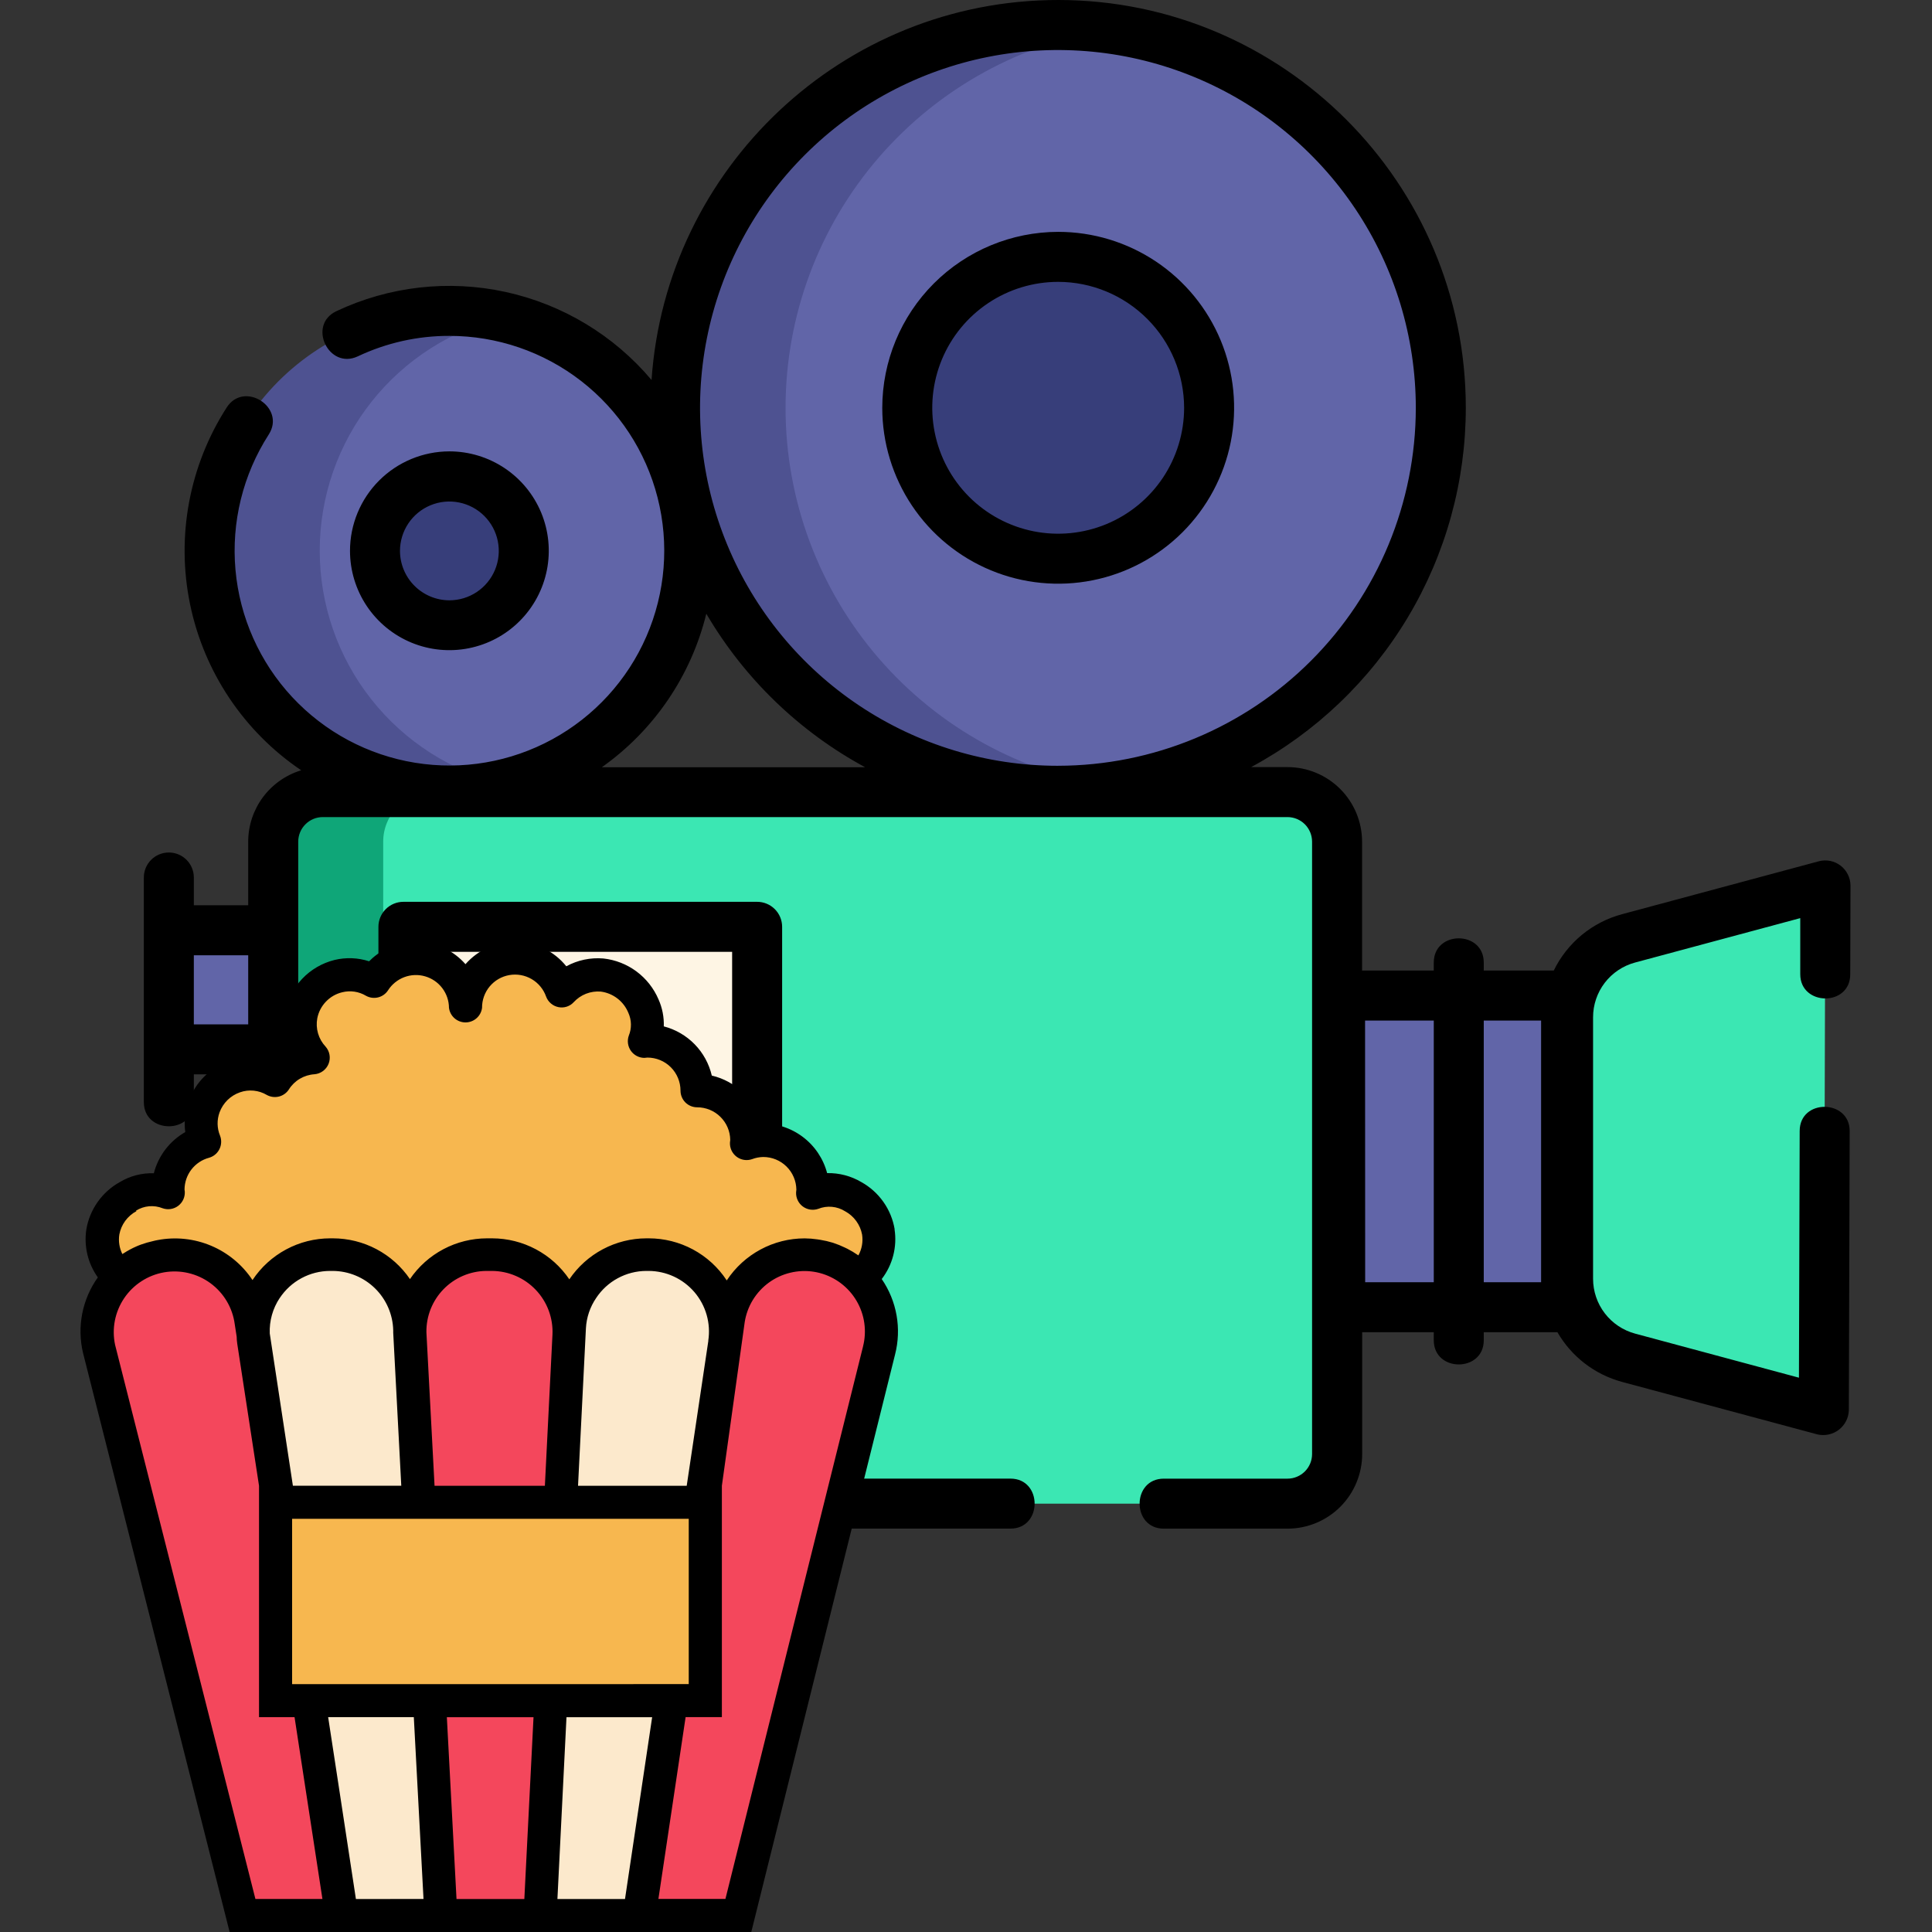 <svg width="100" height="100" viewBox="0 0 100 100" fill="none" xmlns="http://www.w3.org/2000/svg">
<rect x="0" y="0" width="100" height="100" fill="#333333" stroke="none"/>
<g clip-path="url(#clip0)">
<path d="M23.26 40.931C30.115 40.931 35.672 35.371 35.672 28.511C35.672 21.652 30.115 16.091 23.26 16.091C16.405 16.091 10.849 21.652 10.849 28.511C10.849 35.371 16.405 40.931 23.26 40.931Z" fill="#6165A8"/>
<path d="M23.26 16.091C21.503 16.083 19.764 16.447 18.158 17.161C16.552 17.874 15.115 18.92 13.943 20.229C12.771 21.539 11.891 23.082 11.36 24.757C10.828 26.432 10.658 28.201 10.861 29.947C11.064 31.692 11.635 33.375 12.536 34.883C13.437 36.392 14.649 37.692 16.089 38.698C17.53 39.704 19.168 40.393 20.895 40.719C22.622 41.045 24.398 41.001 26.107 40.59C23.386 39.945 20.962 38.401 19.227 36.207C17.493 34.014 16.549 31.299 16.549 28.503C16.549 25.706 17.493 22.992 19.227 20.798C20.962 18.605 23.386 17.061 26.107 16.416C25.174 16.195 24.219 16.084 23.26 16.083V16.091Z" fill="#4E5291"/>
<path d="M16.088 54.314H8.734V48.15H16.088V54.314Z" fill="#6165A8"/>
<path d="M82.959 67.662H67.469V51.529H82.959V67.662Z" fill="#6165A8"/>
<path d="M84.294 48.571C83.395 48.812 82.601 49.344 82.035 50.082C81.469 50.821 81.162 51.725 81.162 52.656V66.192C81.162 67.123 81.469 68.027 82.035 68.766C82.601 69.504 83.395 70.036 84.294 70.278L92.704 72.538C92.904 72.591 93.114 72.598 93.317 72.558C93.521 72.518 93.712 72.431 93.876 72.305C94.041 72.18 94.174 72.018 94.266 71.832C94.358 71.647 94.406 71.442 94.407 71.235L94.473 47.599C94.473 47.392 94.426 47.187 94.334 47C94.243 46.814 94.109 46.651 93.945 46.524C93.78 46.398 93.588 46.31 93.385 46.27C93.181 46.229 92.971 46.236 92.77 46.29L84.294 48.569V48.571Z" fill="#3BE7B3"/>
<path d="M14.14 75.262V43.564C14.14 42.884 14.411 42.231 14.892 41.75C15.373 41.269 16.026 40.998 16.706 40.998H66.641C66.978 40.998 67.312 41.065 67.624 41.193C67.935 41.322 68.218 41.511 68.456 41.749C68.695 41.988 68.884 42.27 69.013 42.582C69.142 42.893 69.208 43.227 69.208 43.564V75.263C69.208 75.6 69.142 75.934 69.013 76.245C68.884 76.556 68.695 76.839 68.457 77.078C68.219 77.316 67.936 77.505 67.625 77.634C67.314 77.763 66.98 77.829 66.643 77.829H16.706C16.369 77.829 16.035 77.763 15.724 77.633C15.412 77.504 15.13 77.315 14.891 77.077C14.653 76.838 14.464 76.555 14.335 76.244C14.207 75.933 14.14 75.599 14.14 75.262Z" fill="#3BE7B3"/>
<path d="M14.14 43.564V75.262C14.14 75.942 14.411 76.595 14.892 77.076C15.373 77.558 16.025 77.828 16.706 77.829H22.399C21.719 77.828 21.067 77.558 20.586 77.077C20.105 76.596 19.834 75.944 19.834 75.263V43.564C19.834 42.884 20.105 42.231 20.586 41.75C21.067 41.269 21.719 40.999 22.399 40.998H16.706C16.026 40.999 15.373 41.269 14.892 41.75C14.411 42.231 14.141 42.884 14.14 43.564Z" fill="#0FA678"/>
<path d="M39.189 60.656H20.881V47.972H39.189V60.656Z" fill="#FEF5E4"/>
<path d="M54.772 40.93C65.709 40.93 74.576 32.057 74.576 21.112C74.576 10.167 65.709 1.294 54.772 1.294C43.834 1.294 34.968 10.167 34.968 21.112C34.968 32.057 43.834 40.93 54.772 40.93Z" fill="#6165A8"/>
<path d="M34.968 21.112C34.966 23.954 35.577 26.763 36.758 29.349C37.938 31.934 39.661 34.235 41.81 36.096C43.959 37.956 46.482 39.333 49.21 40.132C51.938 40.931 54.805 41.133 57.618 40.726C52.907 40.038 48.601 37.678 45.487 34.077C42.374 30.475 40.66 25.873 40.66 21.113C40.66 16.352 42.374 11.75 45.487 8.149C48.601 4.547 52.907 2.187 57.618 1.499C54.805 1.092 51.938 1.294 49.21 2.093C46.483 2.892 43.959 4.268 41.81 6.129C39.662 7.989 37.939 10.29 36.758 12.875C35.577 15.461 34.967 18.27 34.968 21.112Z" fill="#4E5291"/>
<path d="M54.772 28.929C59.086 28.929 62.584 25.429 62.584 21.112C62.584 16.794 59.086 13.295 54.772 13.295C50.457 13.295 46.96 16.794 46.96 21.112C46.96 25.429 50.457 28.929 54.772 28.929Z" fill="#373E7A"/>
<path d="M23.26 32.365C25.387 32.365 27.111 30.64 27.111 28.511C27.111 26.383 25.387 24.657 23.26 24.657C21.134 24.657 19.409 26.383 19.409 28.511C19.409 30.64 21.134 32.365 23.26 32.365Z" fill="#373E7A"/>
<path d="M7.445 45.419V57.045C7.445 58.713 10.033 58.713 10.033 57.045V55.608H12.847V75.262C12.848 76.285 13.255 77.266 13.978 77.989C14.702 78.713 15.683 79.12 16.706 79.121H52.301C53.969 79.121 53.969 76.533 52.301 76.533H16.708C16.37 76.533 16.047 76.399 15.809 76.16C15.571 75.922 15.437 75.599 15.436 75.262V43.564C15.437 43.227 15.571 42.903 15.81 42.665C16.048 42.426 16.372 42.292 16.709 42.292H66.641C66.978 42.293 67.301 42.427 67.54 42.665C67.778 42.904 67.912 43.227 67.913 43.564V75.263C67.912 75.601 67.778 75.924 67.54 76.162C67.301 76.4 66.978 76.535 66.641 76.535H60.237C58.569 76.535 58.569 79.123 60.237 79.123H66.646C67.669 79.121 68.65 78.715 69.374 77.991C70.097 77.267 70.504 76.287 70.506 75.263V68.956H74.212V69.372C74.212 71.04 76.799 71.04 76.799 69.372V68.956H80.612C81.343 70.222 82.546 71.146 83.957 71.527L94.066 74.244C94.257 74.289 94.455 74.291 94.647 74.25C94.839 74.209 95.019 74.126 95.175 74.007C95.331 73.888 95.459 73.735 95.549 73.561C95.639 73.387 95.689 73.194 95.696 72.998L95.739 58.542C95.739 56.89 93.151 56.855 93.151 58.542L93.113 71.309L84.63 69.027C84.007 68.858 83.456 68.489 83.063 67.976C82.67 67.463 82.457 66.835 82.457 66.189V52.656C82.456 52.01 82.669 51.383 83.061 50.87C83.454 50.358 84.005 49.989 84.629 49.821L93.181 47.522V50.427C93.181 52.08 95.768 52.113 95.768 50.427L95.781 45.829C95.779 45.631 95.732 45.436 95.643 45.259C95.555 45.082 95.427 44.927 95.27 44.806C95.113 44.685 94.931 44.602 94.737 44.562C94.543 44.523 94.342 44.528 94.15 44.577L83.971 47.315C83.205 47.518 82.491 47.884 81.878 48.388C81.266 48.892 80.769 49.522 80.422 50.236H76.799V49.82C76.799 48.151 74.212 48.151 74.212 49.82V50.236H70.501V43.564C70.499 42.541 70.092 41.56 69.369 40.837C68.645 40.113 67.664 39.706 66.641 39.705H64.759C68.116 37.896 70.921 35.213 72.877 31.94C74.834 28.666 75.867 24.925 75.87 21.112C75.87 9.47 66.405 0 54.772 0C43.623 0 34.469 8.697 33.724 19.668C31.778 17.358 29.123 15.757 26.172 15.112C23.222 14.468 20.141 14.818 17.41 16.107C15.899 16.819 17.008 19.15 18.517 18.446C20 17.744 21.62 17.381 23.26 17.385C25.731 17.385 28.131 18.207 30.082 19.722C32.034 21.237 33.425 23.359 34.036 25.753C34.647 28.147 34.444 30.676 33.458 32.941C32.473 35.206 30.76 37.079 28.592 38.263C26.424 39.447 23.923 39.876 21.484 39.48C19.046 39.085 16.808 37.889 15.124 36.081C13.441 34.273 12.408 31.956 12.188 29.495C11.968 27.034 12.573 24.57 13.909 22.492C14.813 21.089 12.638 19.687 11.734 21.091C9.797 24.105 9.115 27.757 9.836 31.266C10.556 34.776 12.622 37.864 15.59 39.87C14.797 40.111 14.102 40.6 13.608 41.265C13.114 41.931 12.847 42.737 12.847 43.566V46.856H10.033V45.419C10.033 45.075 9.896 44.746 9.654 44.504C9.411 44.261 9.082 44.125 8.739 44.125C8.396 44.125 8.066 44.261 7.824 44.504C7.581 44.746 7.445 45.075 7.445 45.419ZM76.799 66.368V52.823H79.767V66.368H76.799ZM70.656 52.823H74.212V66.368H70.661L70.656 52.823ZM54.766 39.637C51.102 39.639 47.52 38.554 44.473 36.52C41.426 34.486 39.05 31.593 37.647 28.209C36.243 24.824 35.875 21.099 36.589 17.506C37.302 13.912 39.066 10.61 41.656 8.019C44.246 5.427 47.546 3.662 51.14 2.946C54.733 2.231 58.458 2.597 61.843 3.998C65.229 5.4 68.122 7.774 70.158 10.82C72.194 13.866 73.281 17.448 73.282 21.112C73.278 26.021 71.327 30.729 67.857 34.201C64.387 37.674 59.681 39.628 54.772 39.636L54.766 39.637ZM36.565 31.777C38.528 35.122 41.368 37.867 44.779 39.713H31.15C33.847 37.804 35.767 34.986 36.556 31.777H36.565ZM10.033 53.02V49.444H12.847V53.022L10.033 53.02Z" fill="black"/>
<path d="M20.881 46.678C20.538 46.678 20.209 46.814 19.966 47.057C19.723 47.3 19.587 47.629 19.587 47.972V60.656C19.587 60.999 19.723 61.328 19.966 61.571C20.209 61.813 20.538 61.95 20.881 61.95H39.189C39.532 61.95 39.861 61.813 40.104 61.571C40.347 61.328 40.483 60.999 40.483 60.656V47.972C40.483 47.629 40.347 47.3 40.104 47.057C39.861 46.814 39.532 46.678 39.189 46.678H20.881ZM22.175 49.266H37.895V59.362H22.175V49.266Z" fill="black"/>
<path d="M31.398 70.02C29.73 70.02 29.733 72.608 31.398 72.608C33.063 72.608 33.063 70.02 31.398 70.02Z" fill="black"/>
<path d="M26.117 70.02C24.449 70.02 24.452 72.608 26.117 72.608C27.782 72.608 27.782 70.02 26.117 70.02Z" fill="black"/>
<path d="M20.836 72.608C22.504 72.608 22.501 70.02 20.836 70.02C19.171 70.02 19.176 72.608 20.836 72.608Z" fill="black"/>
<path d="M45.666 21.112C45.667 22.913 46.202 24.672 47.203 26.169C48.204 27.666 49.627 28.832 51.291 29.521C52.955 30.209 54.785 30.389 56.551 30.037C58.317 29.685 59.939 28.817 61.212 27.544C62.485 26.27 63.352 24.647 63.703 22.881C64.054 21.115 63.873 19.284 63.184 17.621C62.494 15.957 61.327 14.535 59.83 13.535C58.333 12.535 56.572 12.001 54.772 12.001C52.357 12.004 50.042 12.965 48.334 14.673C46.627 16.381 45.668 18.697 45.666 21.112ZM61.29 21.112C61.288 22.401 60.905 23.66 60.189 24.732C59.472 25.803 58.453 26.637 57.262 27.13C56.071 27.622 54.761 27.751 53.497 27.499C52.233 27.247 51.072 26.625 50.161 25.714C49.25 24.802 48.63 23.64 48.379 22.376C48.127 21.112 48.257 19.802 48.75 18.611C49.244 17.42 50.079 16.403 51.151 15.687C52.223 14.971 53.483 14.589 54.772 14.589C56.5 14.591 58.157 15.28 59.379 16.503C60.601 17.725 61.288 19.383 61.29 21.112Z" fill="black"/>
<path d="M18.116 28.511C18.116 29.529 18.419 30.523 18.984 31.369C19.55 32.214 20.354 32.873 21.294 33.262C22.234 33.651 23.268 33.752 24.266 33.553C25.264 33.354 26.18 32.864 26.899 32.144C27.618 31.425 28.108 30.508 28.306 29.51C28.504 28.512 28.402 27.478 28.013 26.538C27.623 25.598 26.964 24.795 26.118 24.23C25.272 23.665 24.277 23.363 23.26 23.363C21.896 23.365 20.588 23.908 19.623 24.873C18.659 25.838 18.116 27.147 18.116 28.511ZM20.703 28.511C20.704 28.006 20.855 27.512 21.136 27.092C21.417 26.672 21.817 26.345 22.284 26.152C22.751 25.959 23.265 25.908 23.761 26.008C24.257 26.107 24.712 26.35 25.069 26.708C25.427 27.066 25.67 27.521 25.768 28.017C25.866 28.513 25.816 29.027 25.622 29.494C25.428 29.961 25.101 30.36 24.68 30.641C24.26 30.922 23.766 31.072 23.26 31.072C22.582 31.071 21.931 30.8 21.452 30.32C20.973 29.84 20.703 29.19 20.703 28.511Z" fill="black"/>
<path d="M45.462 63.749C45.395 63.367 45.244 63.005 45.019 62.69C44.794 62.374 44.502 62.112 44.163 61.924C43.85 61.731 43.496 61.614 43.13 61.581C42.764 61.548 42.396 61.601 42.053 61.734C42.053 61.679 42.069 61.627 42.069 61.572C42.071 61.16 41.973 60.753 41.783 60.387C41.593 60.021 41.317 59.706 40.979 59.471C40.641 59.235 40.25 59.085 39.841 59.033C39.432 58.982 39.016 59.031 38.63 59.176C38.63 59.12 38.646 59.069 38.646 59.014C38.647 58.676 38.581 58.342 38.453 58.03C38.325 57.718 38.136 57.435 37.898 57.196C37.66 56.957 37.377 56.767 37.066 56.637C36.755 56.507 36.421 56.44 36.084 56.44C36.084 55.759 35.813 55.106 35.332 54.624C34.85 54.143 34.197 53.872 33.517 53.872C33.461 53.872 33.41 53.884 33.355 53.888C33.468 53.597 33.523 53.287 33.516 52.975C33.509 52.663 33.44 52.356 33.313 52.071C33.132 51.636 32.839 51.258 32.462 50.975C32.086 50.691 31.642 50.514 31.174 50.46C30.785 50.426 30.393 50.483 30.03 50.624C29.666 50.766 29.34 50.99 29.076 51.278C28.87 50.71 28.471 50.234 27.948 49.932C27.425 49.631 26.813 49.523 26.219 49.629C25.625 49.734 25.087 50.046 24.701 50.509C24.314 50.973 24.103 51.557 24.105 52.161C24.106 51.605 23.926 51.064 23.593 50.619C23.259 50.174 22.789 49.85 22.255 49.696C21.721 49.541 21.151 49.565 20.632 49.763C20.112 49.961 19.671 50.322 19.375 50.793C18.816 50.465 18.151 50.369 17.522 50.524C17.041 50.642 16.604 50.896 16.262 51.255C15.92 51.614 15.688 52.063 15.593 52.549C15.521 52.94 15.542 53.341 15.654 53.722C15.765 54.103 15.964 54.453 16.235 54.743C15.834 54.77 15.445 54.89 15.099 55.095C14.753 55.3 14.461 55.584 14.246 55.924C13.932 55.74 13.583 55.627 13.221 55.593C12.86 55.559 12.495 55.604 12.153 55.725C11.789 55.852 11.458 56.058 11.183 56.328C10.909 56.599 10.699 56.928 10.568 57.29C10.352 57.88 10.365 58.529 10.602 59.11C10.059 59.256 9.578 59.576 9.235 60.022C8.892 60.468 8.706 61.015 8.704 61.577C8.704 61.632 8.716 61.684 8.72 61.739C8.378 61.606 8.01 61.554 7.645 61.587C7.28 61.62 6.928 61.736 6.615 61.927C6.275 62.115 5.981 62.377 5.756 62.693C5.53 63.009 5.378 63.372 5.311 63.755C5.234 64.255 5.308 64.767 5.523 65.226C5.738 65.685 6.084 66.069 6.518 66.33L6.993 66.712H9.986V70.06H39.929V66.706H43.778L43.659 66.587C44.252 66.412 44.761 66.028 45.093 65.506C45.424 64.985 45.556 64.36 45.462 63.749Z" fill="#F7B74F"/>
<path d="M12.553 99.144L5.124 69.805C4.989 69.221 4.988 68.614 5.12 68.029C5.253 67.444 5.515 66.896 5.888 66.427C6.262 65.958 6.736 65.579 7.276 65.318C7.816 65.058 8.408 64.922 9.008 64.922H9.046C10.015 64.923 10.951 65.276 11.678 65.916C12.406 66.556 12.875 67.439 12.998 68.401L17.686 99.144H12.553Z" fill="#F4475C"/>
<path d="M17.686 99.144L13.128 69.417C13.057 68.856 13.106 68.286 13.272 67.746C13.438 67.205 13.717 66.706 14.091 66.282C14.465 65.857 14.925 65.517 15.44 65.285C15.956 65.052 16.515 64.931 17.08 64.931H17.222C18.261 64.931 19.259 65.337 20.003 66.063C20.747 66.788 21.179 67.776 21.205 68.815L22.817 99.153H17.686V99.144Z" fill="#FCE9CC"/>
<path d="M21.212 69.01L22.819 99.143H27.951L29.447 69.113C29.474 68.59 29.398 68.067 29.223 67.574C29.048 67.081 28.778 66.627 28.428 66.238C28.077 65.849 27.654 65.533 27.181 65.308C26.709 65.083 26.196 64.953 25.674 64.926C25.606 64.926 25.538 64.926 25.468 64.926H25.198C24.142 64.926 23.129 65.345 22.381 66.091C21.634 66.838 21.214 67.85 21.212 68.906C21.212 68.942 21.212 68.977 21.212 69.011V69.01Z" fill="#F4475C"/>
<path d="M29.469 68.706L27.953 99.146H33.085L37.512 69.517C37.6 68.949 37.563 68.369 37.405 67.816C37.247 67.264 36.972 66.752 36.598 66.316C36.224 65.88 35.76 65.53 35.238 65.29C34.716 65.05 34.148 64.926 33.574 64.926H33.449C32.428 64.926 31.445 65.318 30.705 66.022C29.964 66.725 29.522 67.686 29.469 68.706Z" fill="#FCE9CC"/>
<path d="M41.641 64.924C42.248 64.924 42.848 65.063 43.394 65.331C43.939 65.598 44.416 65.987 44.789 66.467C45.161 66.947 45.419 67.506 45.542 68.101C45.666 68.696 45.651 69.311 45.5 69.9L38.218 99.144H33.085L37.699 68.302C37.844 67.361 38.321 66.503 39.044 65.883C39.767 65.264 40.688 64.923 41.641 64.924Z" fill="#F4475C"/>
<path d="M14.263 77.757H36.506V88.023H14.263V77.757Z" fill="#F7B74F"/>
<path d="M46.307 63.625C46.221 63.115 46.022 62.63 45.723 62.208C45.424 61.785 45.035 61.435 44.582 61.184C44.047 60.868 43.434 60.707 42.812 60.72C42.614 59.969 42.168 59.307 41.547 58.842C40.926 58.376 40.166 58.133 39.389 58.153C39.231 57.546 38.911 56.994 38.462 56.557C38.013 56.12 37.453 55.814 36.843 55.672C36.7 55.061 36.394 54.501 35.956 54.052C35.518 53.603 34.965 53.283 34.358 53.125C34.374 52.646 34.281 52.169 34.086 51.731C33.841 51.156 33.448 50.657 32.947 50.284C32.445 49.911 31.854 49.679 31.232 49.611C30.567 49.554 29.899 49.694 29.312 50.015C29 49.627 28.607 49.312 28.161 49.093C27.715 48.873 27.226 48.754 26.728 48.744C26.231 48.733 25.737 48.832 25.282 49.033C24.827 49.234 24.421 49.532 24.093 49.906C23.496 49.226 22.654 48.811 21.751 48.752C20.848 48.693 19.958 48.995 19.278 49.592C19.218 49.645 19.161 49.7 19.106 49.756C18.527 49.569 17.908 49.545 17.317 49.687C16.676 49.846 16.093 50.185 15.639 50.664C15.184 51.143 14.875 51.742 14.749 52.39C14.638 53.004 14.698 53.637 14.922 54.219C14.577 54.385 14.262 54.608 13.99 54.878C13.302 54.658 12.56 54.669 11.879 54.909C11.392 55.077 10.948 55.351 10.582 55.713C10.215 56.075 9.935 56.515 9.762 57C9.578 57.511 9.518 58.058 9.589 58.596C9.189 58.824 8.839 59.131 8.559 59.497C8.28 59.863 8.077 60.282 7.962 60.728C7.341 60.706 6.726 60.867 6.194 61.189C5.742 61.441 5.352 61.792 5.054 62.215C4.755 62.638 4.555 63.123 4.469 63.634C4.337 64.508 4.55 65.399 5.064 66.118C4.666 66.676 4.391 67.312 4.258 67.984C4.126 68.657 4.138 69.35 4.295 70.017L11.886 100H38.886L46.328 70.11C46.498 69.447 46.525 68.756 46.406 68.082C46.287 67.408 46.025 66.767 45.638 66.203C45.917 65.84 46.12 65.425 46.234 64.982C46.348 64.539 46.371 64.077 46.301 63.625H46.307ZM7.039 62.664C7.243 62.536 7.475 62.458 7.715 62.436C7.954 62.415 8.196 62.45 8.42 62.54C8.553 62.587 8.697 62.6 8.837 62.578C8.977 62.556 9.109 62.5 9.223 62.415C9.336 62.329 9.427 62.217 9.486 62.089C9.546 61.96 9.573 61.819 9.565 61.677C9.565 61.657 9.553 61.591 9.551 61.569C9.554 61.194 9.679 60.83 9.907 60.534C10.136 60.237 10.456 60.024 10.818 59.926C11.036 59.865 11.221 59.721 11.333 59.525C11.446 59.329 11.477 59.096 11.42 58.877C11.411 58.845 11.401 58.813 11.389 58.782C11.23 58.397 11.222 57.966 11.364 57.575C11.453 57.335 11.593 57.118 11.775 56.938C11.957 56.76 12.177 56.623 12.419 56.539C12.646 56.458 12.889 56.428 13.129 56.452C13.369 56.475 13.602 56.551 13.809 56.674C14.001 56.78 14.225 56.81 14.438 56.757C14.65 56.704 14.834 56.572 14.953 56.388C15.096 56.161 15.291 55.971 15.522 55.835C15.752 55.699 16.012 55.619 16.28 55.603C16.439 55.589 16.591 55.531 16.72 55.436C16.848 55.34 16.948 55.211 17.007 55.063C17.066 54.914 17.083 54.752 17.055 54.595C17.028 54.437 16.957 54.29 16.851 54.171C16.669 53.977 16.536 53.743 16.462 53.489C16.387 53.234 16.374 52.965 16.423 52.704C16.487 52.38 16.642 52.08 16.872 51.842C17.101 51.603 17.393 51.435 17.715 51.359C18.133 51.255 18.574 51.32 18.944 51.541C19.135 51.648 19.36 51.677 19.572 51.624C19.784 51.571 19.969 51.439 20.087 51.255C20.286 50.945 20.581 50.707 20.926 50.577C21.271 50.447 21.649 50.432 22.003 50.535C22.357 50.637 22.669 50.851 22.892 51.145C23.115 51.439 23.237 51.797 23.239 52.166C23.266 52.374 23.367 52.566 23.525 52.705C23.682 52.843 23.885 52.92 24.095 52.92C24.305 52.92 24.508 52.843 24.665 52.705C24.823 52.566 24.924 52.374 24.951 52.166C24.947 51.762 25.087 51.37 25.345 51.059C25.604 50.748 25.964 50.54 26.362 50.47C26.76 50.4 27.17 50.474 27.519 50.678C27.868 50.882 28.133 51.203 28.267 51.585C28.318 51.722 28.403 51.843 28.514 51.938C28.625 52.033 28.758 52.099 28.902 52.128C29.045 52.158 29.194 52.15 29.333 52.105C29.473 52.06 29.598 51.979 29.697 51.871C29.873 51.68 30.09 51.531 30.332 51.436C30.575 51.342 30.835 51.303 31.094 51.324C31.409 51.364 31.707 51.488 31.959 51.682C32.21 51.875 32.405 52.133 32.525 52.426C32.608 52.612 32.654 52.812 32.657 53.015C32.661 53.218 32.623 53.42 32.545 53.608C32.5 53.737 32.486 53.876 32.505 54.011C32.524 54.147 32.575 54.276 32.653 54.388C32.732 54.5 32.836 54.592 32.957 54.656C33.078 54.72 33.212 54.754 33.349 54.756C33.387 54.756 33.474 54.743 33.511 54.74C33.965 54.74 34.401 54.92 34.722 55.241C35.042 55.562 35.223 55.998 35.223 56.452C35.223 56.68 35.314 56.9 35.475 57.062C35.637 57.223 35.857 57.314 36.086 57.314C36.535 57.314 36.967 57.491 37.287 57.807C37.608 58.123 37.791 58.552 37.797 59.001C37.797 59.022 37.785 59.114 37.783 59.134C37.775 59.276 37.802 59.417 37.862 59.546C37.922 59.674 38.012 59.786 38.126 59.872C38.239 59.957 38.371 60.013 38.511 60.035C38.651 60.057 38.795 60.044 38.929 59.997C39.114 59.926 39.31 59.889 39.508 59.886C39.958 59.886 40.39 60.063 40.71 60.379C41.03 60.695 41.213 61.124 41.22 61.574C41.22 61.594 41.208 61.686 41.206 61.707C41.198 61.848 41.225 61.989 41.285 62.118C41.345 62.247 41.435 62.359 41.548 62.444C41.662 62.529 41.794 62.585 41.934 62.607C42.074 62.629 42.218 62.616 42.352 62.569C42.577 62.479 42.82 62.443 43.062 62.465C43.304 62.487 43.537 62.566 43.742 62.695C43.969 62.818 44.166 62.99 44.319 63.2C44.471 63.408 44.575 63.649 44.622 63.903C44.678 64.272 44.611 64.65 44.431 64.978L44.41 64.966C44.233 64.843 44.048 64.732 43.856 64.634L43.716 64.567C43.533 64.479 43.345 64.403 43.152 64.339L43.102 64.322C42.893 64.258 42.681 64.209 42.465 64.174L42.31 64.15C42.091 64.117 41.869 64.1 41.648 64.098C40.851 64.099 40.067 64.296 39.365 64.674C38.664 65.051 38.066 65.596 37.626 66.26L37.616 66.277L37.607 66.26C37.167 65.594 36.569 65.049 35.866 64.671C35.163 64.294 34.378 64.096 33.58 64.096H33.456C32.669 64.098 31.894 64.292 31.198 64.662C30.503 65.032 29.909 65.566 29.468 66.218C29.026 65.566 28.432 65.032 27.736 64.662C27.041 64.292 26.266 64.098 25.479 64.096H25.208C24.422 64.097 23.647 64.289 22.952 64.657C22.257 65.024 21.662 65.556 21.219 66.206C20.776 65.556 20.182 65.025 19.487 64.657C18.792 64.289 18.018 64.097 17.232 64.096H17.091C16.294 64.097 15.51 64.294 14.809 64.671C14.107 65.048 13.509 65.592 13.069 66.256C12.546 65.466 11.8 64.847 10.927 64.479C10.053 64.111 9.09 64.008 8.159 64.186C8.073 64.2 7.987 64.222 7.912 64.241C7.709 64.285 7.509 64.343 7.314 64.413C7.234 64.443 7.153 64.472 7.076 64.507C6.836 64.611 6.605 64.735 6.386 64.878L6.332 64.909C6.177 64.595 6.123 64.241 6.177 63.896C6.225 63.641 6.329 63.401 6.482 63.192C6.636 62.983 6.834 62.811 7.062 62.688L7.039 62.664ZM36.665 69.392L35.544 76.904H29.919L30.327 68.752C30.357 68.192 30.54 67.65 30.856 67.186C31.139 66.757 31.523 66.405 31.975 66.161C32.426 65.916 32.931 65.786 33.444 65.783H33.568C34.02 65.784 34.465 65.883 34.875 66.072C35.285 66.261 35.649 66.537 35.943 66.879C36.236 67.222 36.452 67.624 36.576 68.058C36.7 68.493 36.728 68.948 36.66 69.394L36.665 69.392ZM22.071 68.954C22.065 68.544 22.14 68.136 22.292 67.754C22.444 67.373 22.669 67.025 22.955 66.731C23.241 66.436 23.583 66.201 23.96 66.038C24.337 65.876 24.742 65.789 25.153 65.783H25.47C25.894 65.786 26.312 65.874 26.701 66.043C27.09 66.211 27.441 66.456 27.733 66.764C28.025 67.071 28.252 67.434 28.4 67.831C28.548 68.227 28.615 68.65 28.596 69.073L28.203 76.904H22.492L22.073 69.001L22.071 68.954ZM14.48 67.184C14.765 66.754 15.152 66.401 15.606 66.157C16.06 65.912 16.568 65.784 17.084 65.783H17.225C18.043 65.788 18.827 66.112 19.411 66.685C19.995 67.258 20.333 68.036 20.353 68.854V68.947V68.98L20.77 76.901H15.16L13.963 69.022C13.936 68.369 14.117 67.724 14.48 67.181V67.184ZM13.221 98.294L5.958 69.613C5.869 69.2 5.865 68.772 5.945 68.357C6.026 67.942 6.189 67.547 6.426 67.196C6.662 66.845 6.967 66.546 7.322 66.316C7.677 66.085 8.075 65.929 8.492 65.856C8.909 65.784 9.336 65.796 9.748 65.892C10.16 65.988 10.548 66.166 10.89 66.416C11.231 66.666 11.519 66.982 11.735 67.345C11.952 67.709 12.093 68.112 12.149 68.532L12.25 69.187C12.25 69.299 12.262 69.412 12.279 69.546L13.407 76.903V88.879H15.246L15.429 90.076L16.689 98.29H13.217L13.221 98.294ZM18.422 98.294L17.546 92.543L16.985 88.879H21.419L21.921 98.29L18.422 98.294ZM27.14 98.294H23.629L23.129 88.883H27.615L27.14 98.294ZM32.35 98.294H28.852L29.321 88.883H33.755L32.35 98.294ZM29.417 87.171H15.119V78.612H35.649V87.168L29.417 87.171ZM44.669 69.7L37.548 98.289H34.079L35.487 88.877H37.364V76.901L38.546 68.432C38.61 68.026 38.753 67.636 38.967 67.285C39.182 66.935 39.463 66.63 39.795 66.388C40.127 66.146 40.504 65.972 40.904 65.876C41.303 65.779 41.718 65.763 42.124 65.826C42.53 65.89 42.919 66.034 43.27 66.248C43.62 66.462 43.925 66.744 44.167 67.076C44.409 67.408 44.583 67.785 44.68 68.184C44.776 68.584 44.793 68.999 44.729 69.405C44.714 69.501 44.694 69.597 44.67 69.691L44.669 69.7Z" fill="black"/>
</g>
<defs>
<clipPath id="clip0">
<rect x="4.167" width="91.605" height="100" fill="white"/>
</clipPath>
</defs>
</svg>
